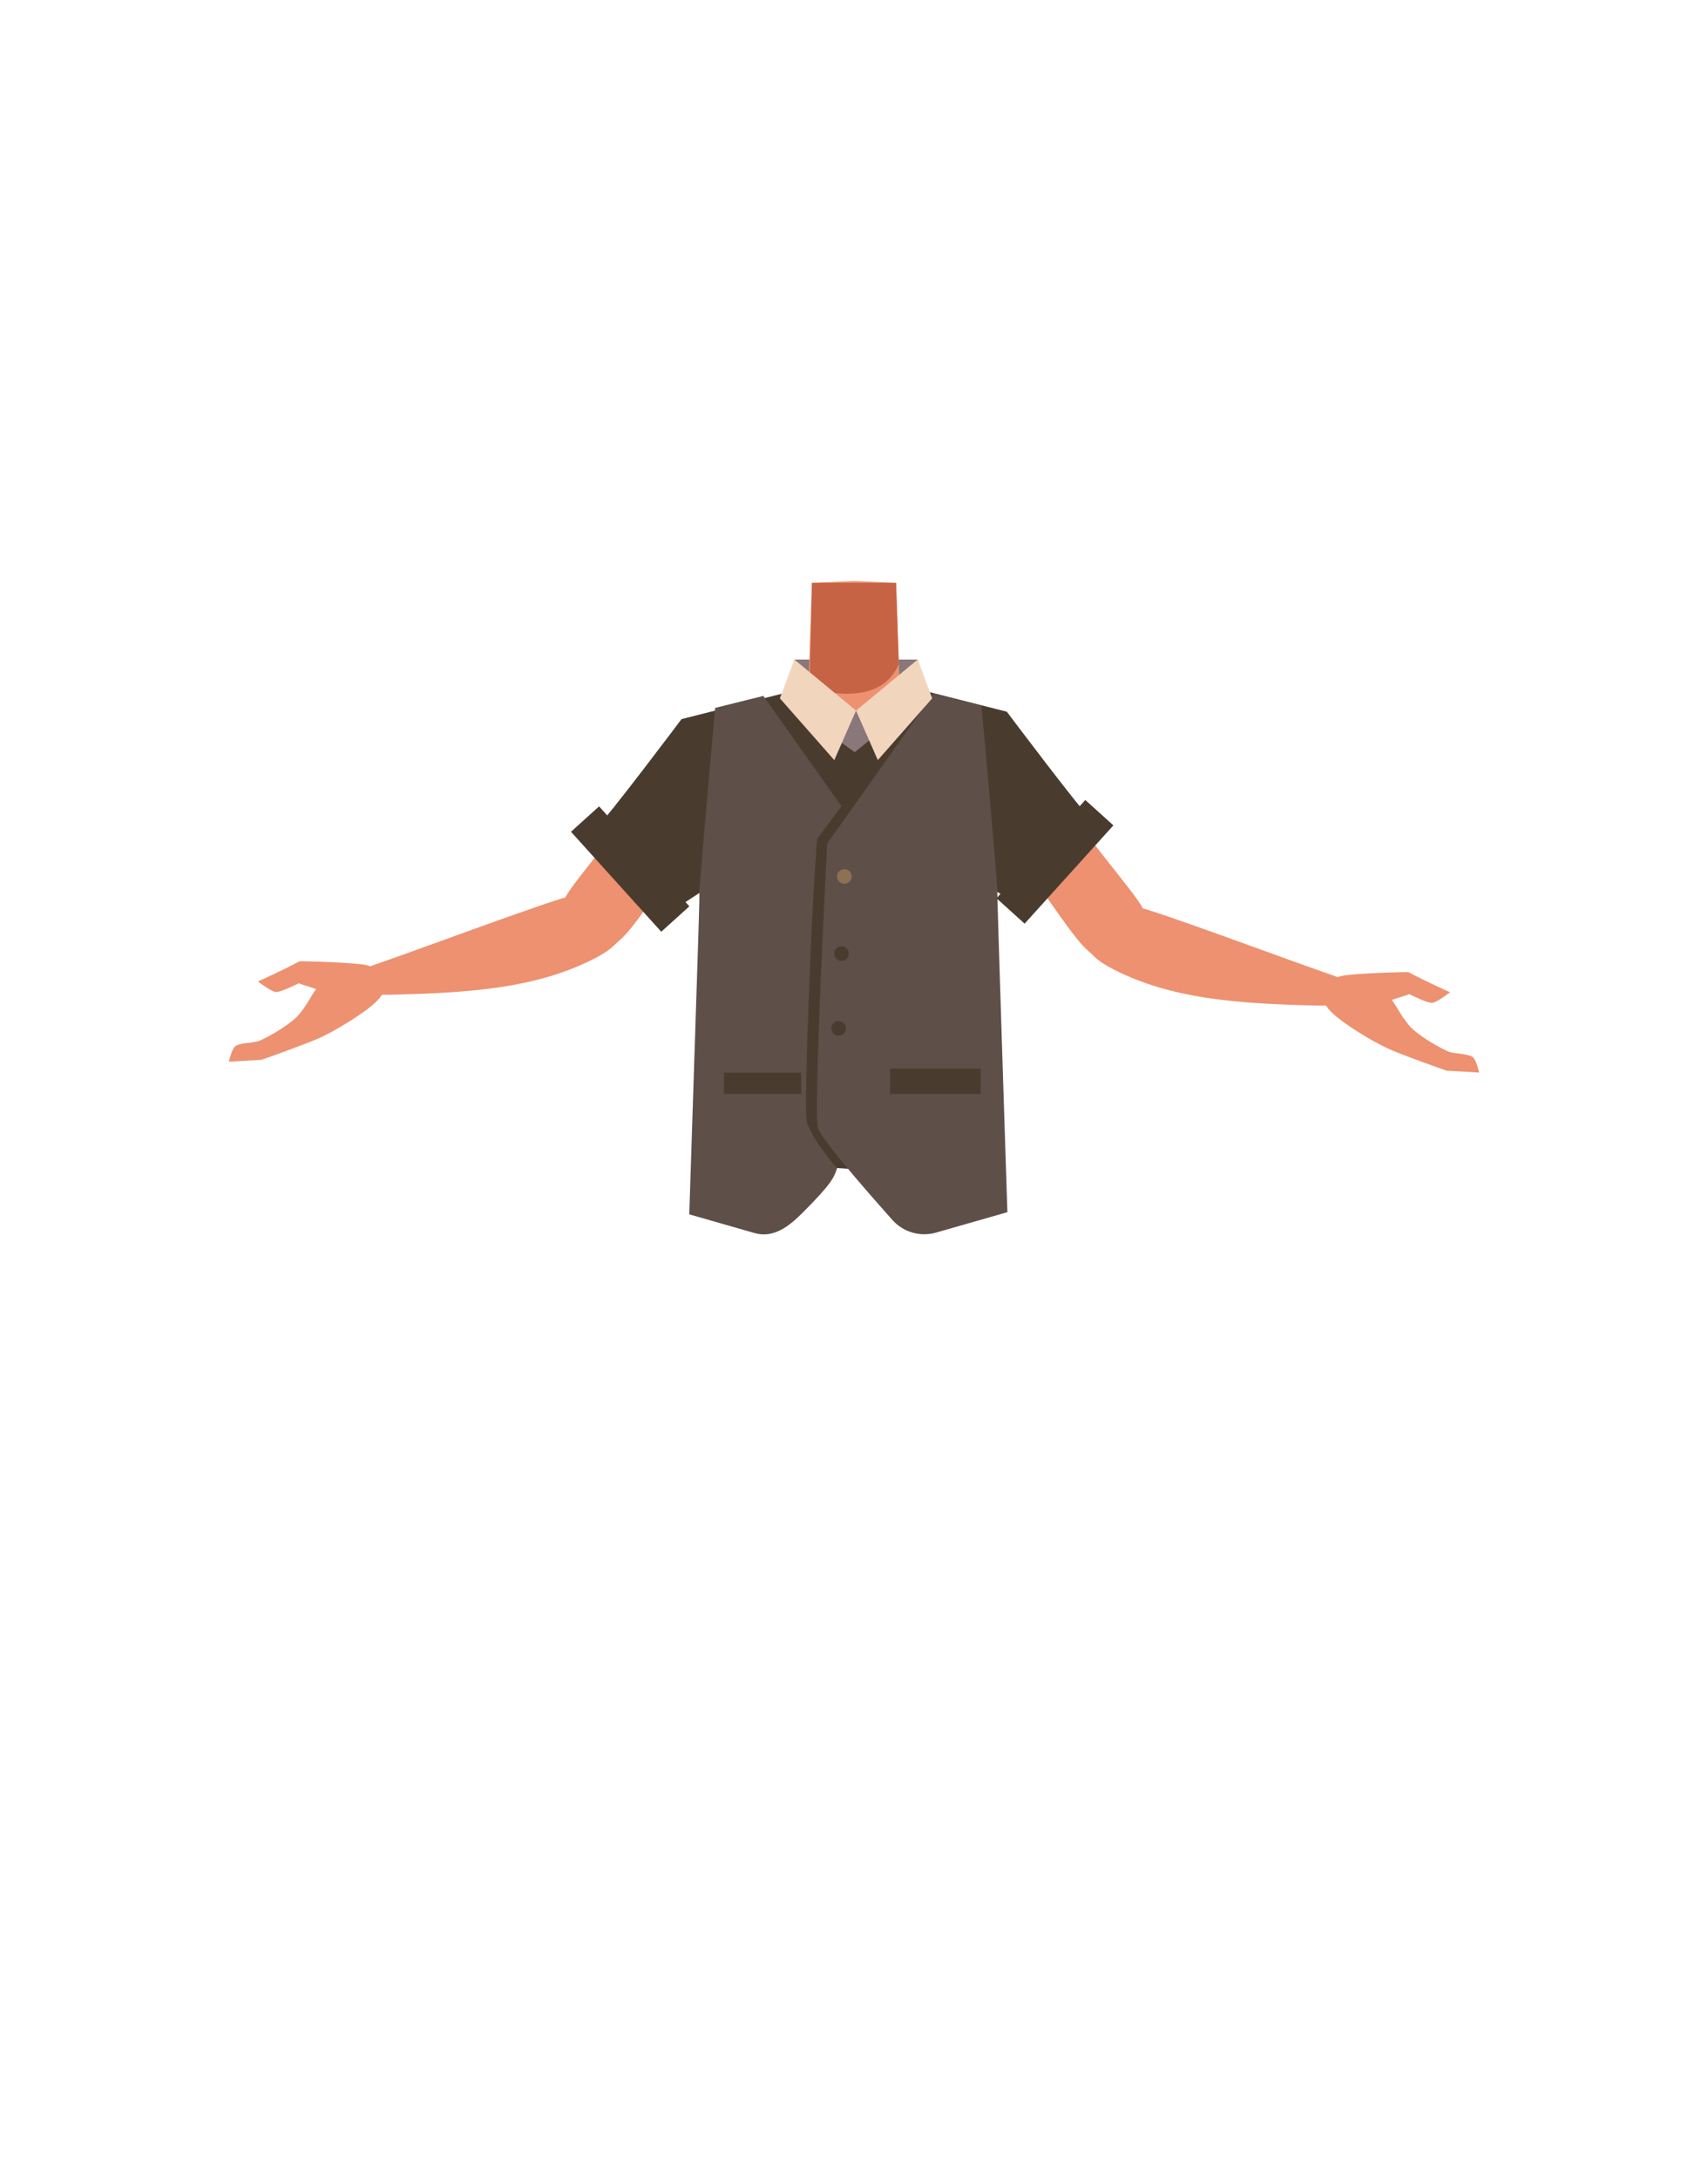 <svg id="Calque_9" data-name="Calque 9" xmlns="http://www.w3.org/2000/svg" viewBox="0 0 788 1005"><defs><style>.cls-1{fill:#89777a;}.cls-2{fill:#ed9170;}.cls-3{fill:#c66344;}.cls-4{fill:#493c2f;}.cls-5{fill:#5e4f48;}.cls-6{fill:#f2d5bd;}.cls-7{fill:#8e7052;}</style></defs><path class="cls-1" d="M368.3,323.6l-1.8-19.45h56.89s4,14.59,3.8,14.35-28,10.31-28.79,10S370.32,325.85,368.3,323.6Z"/><path class="cls-2" d="M355,349c-4.3,21.54-18,24.69-25.91,30.89-12.62,9.84-29.26,38.17-39.71,50.2-4.93,5.67-18.47,17-27.07,9.21h0c-10.65-10.56-2.95-23.87,1.28-29.79,8.62-12,28.34-34.49,34.89-47.78,4.89-9.91,7.65-20.68,23.11-29.78,0,0,15.3-10.16,26.26-3,7,4.6,8.93,11.19,7.15,20.06Z"/><path class="cls-2" d="M285.21,424.14c-3.9-14.54-15.19-11.82-21.43-11-6.72.91-68.8,24.06-85.79,29.94-9.6,3.32-14.8,4.84-13.37,10.71,1.3,5.34,11.73,5,15.83,4.92,38.51-.84,67.55-3.41,93.37-16.45C290.77,433.74,286.21,427.86,285.21,424.14Z"/><path class="cls-2" d="M138.15,443.32c-7.6,4.14-19.14,9.26-19.14,9.26s5.85,4.62,8.28,4.9c2,.23,10.47-4,10.47-4l8.08,2.61c-3.19,4.53-3.82,6.8-8,11.86-3.22,3.9-13.27,10-18.12,12-2.64,1.08-9,.86-11.22,2.57-1.58,1.22-2.91,7.09-2.91,7.09l15.09-.87s20.64-7.26,27.21-10.3c7-3.24,20.41-11.28,25.75-16.6,1.72-1.71,5-5.13,3.87-10.08-1-4.26-5.44-5.83-8.3-6.66C164.75,443.89,138.48,443.14,138.15,443.32Z"/><path class="cls-2" d="M433.05,354c4.3,21.54,18,24.69,25.91,30.89,12.62,9.84,29.26,38.17,39.71,50.2,4.93,5.67,18.47,17,27.07,9.21h0c10.65-10.56,3-23.87-1.28-29.79-8.62-12-28.34-34.49-34.89-47.78-4.89-9.91-7.65-20.68-23.11-29.78,0,0-15.3-10.16-26.26-3-7,4.6-8.93,11.19-7.15,20.06Z"/><path class="cls-2" d="M502.79,429.14c3.9-14.54,15.19-11.82,21.43-11,6.72.91,68.8,24.06,85.79,29.94,9.6,3.32,14.8,4.84,13.37,10.71-1.3,5.34-11.73,5-15.83,4.92-38.51-.84-67.55-3.41-93.37-16.45C497.23,438.74,501.79,432.86,502.79,429.14Z"/><path class="cls-2" d="M649.85,448.32c7.59,4.14,19.14,9.26,19.14,9.26s-5.85,4.62-8.28,4.9c-2,.23-10.47-4-10.47-4l-8.08,2.61c3.19,4.53,3.82,6.8,8,11.86,3.22,3.9,13.27,10,18.12,12,2.64,1.08,9,.86,11.22,2.57,1.58,1.22,2.91,7.09,2.91,7.09l-15.09-.87s-20.64-7.26-27.21-10.3c-7-3.24-20.41-11.28-25.75-16.6-1.72-1.71-5-5.13-3.87-10.08,1-4.26,5.44-5.83,8.3-6.66C623.25,448.89,649.52,448.14,649.85,448.32Z"/><path class="cls-2" d="M394,419c-5.48-3.57-8-.63-13.73,2.52-9.75,5.34-15.83,23.72-26.67,26.21-3.85.89-12.68-15.07-13.71-21.32-1.53-9.32,2.52-27.51-8.39-36.85-9.24-7.91-21.45-3.68-25.46-16.3-7-22,13.45-38.48,23.4-42.34,15.17-5.88,37.14-5.1,43.52-14.23l.94-27.7.69-20.19,18.32-.81h2.18l18.32.81L414.1,289l.94,27.7c6.38,9.13,28.35,8.35,43.52,14.23,9.95,3.86,30.39,20.37,23.4,42.34-4,12.62-16.22,8.39-25.46,16.3-10.91,9.34-6.86,27.53-8.39,36.85-1,6.25-9.86,22.21-13.71,21.32-10.84-2.49-16.92-20.87-26.67-26.21-5.74-3.15-8.25-6.09-13.73-2.52"/><path class="cls-3" d="M373.51,317s31.77,11.4,41.17-10.81l-1.27-37.39H374.59Z"/><path class="cls-4" d="M308.88,420.83c-1.76-1.76-36.11-37.87-32.59-40.51s38.13-48.69,38.13-48.69l46.38-11.74L389.46,368Z"/><path class="cls-4" d="M359.8,326.92c-.27-.36,3.29-4.63,3.41-5S386.55,335.21,387,335.8s7.08,5.57,7.08,5.57,18.52-12.9,19.11-12.9,10.79,1.58,9.36,2.09-14,209.61-14,209.61-50.5-3.55-50.71-3.07C342.23,572.71,359.8,326.92,359.8,326.92Z"/><path class="cls-4" d="M470.05,417.4c1.76-1.76,36.11-37.87,32.59-40.51s-38.13-48.68-38.13-48.68l-46.39-11.75L389.46,368Z"/><path class="cls-5" d="M352.17,320.93l36.06,50.9-11.3,15.09s-2.09,28.77-3,53.67c-.18,4.79-3.24,73.4-1.6,77.34,4.63,11.07,13.87,20.71,13.87,20.71-1.33,4.31-2.56,7.26-16,20.72-6.36,6.35-13.47,11.76-22.09,9.27L318,560c4.71-143.79,4.71-143.3,4.67-148.15,0-4.44,7.27-85.4,7.27-85.4Z"/><path class="cls-5" d="M430.64,319.89l-49,69.11s-6.49,124-4.27,131.19c1.57,5.12,22.38,29,34.34,42.39a19.72,19.72,0,0,0,20.18,5.83L464.77,559s-4.7-143.72-4.66-148.15-7.28-85.4-7.28-85.4Z"/><rect class="cls-4" x="333.98" y="494.67" width="35.67" height="9.83"/><rect class="cls-4" x="410.64" y="492.79" width="41.8" height="11.72"/><path class="cls-1" d="M386.17,341.13c.33,0,8.14,5.75,8.14,5.75l8.92-7.19-3.3-13.1-5,1.12s-6-2.22-6.79-1.12S386.17,341.13,386.17,341.13Z"/><polygon class="cls-6" points="359.8 322.03 366.5 304.15 394.94 327.7 384.9 350.52 359.8 322.03"/><polygon class="cls-6" points="430.08 322.03 423.39 304.15 394.94 327.7 404.99 350.52 430.08 322.03"/><rect class="cls-4" x="281.99" y="369.74" width="17.47" height="62.13" transform="translate(-193.69 298.29) rotate(-42.1)"/><rect class="cls-4" x="477.93" y="366.9" width="17.47" height="61.09" transform="translate(581.35 1018.6) rotate(-137.9)"/><circle class="cls-7" cx="389.54" cy="404.18" r="3.38"/><circle class="cls-4" cx="388.23" cy="439.76" r="3.38"/><circle class="cls-4" cx="386.92" cy="474.26" r="3.38"/></svg>